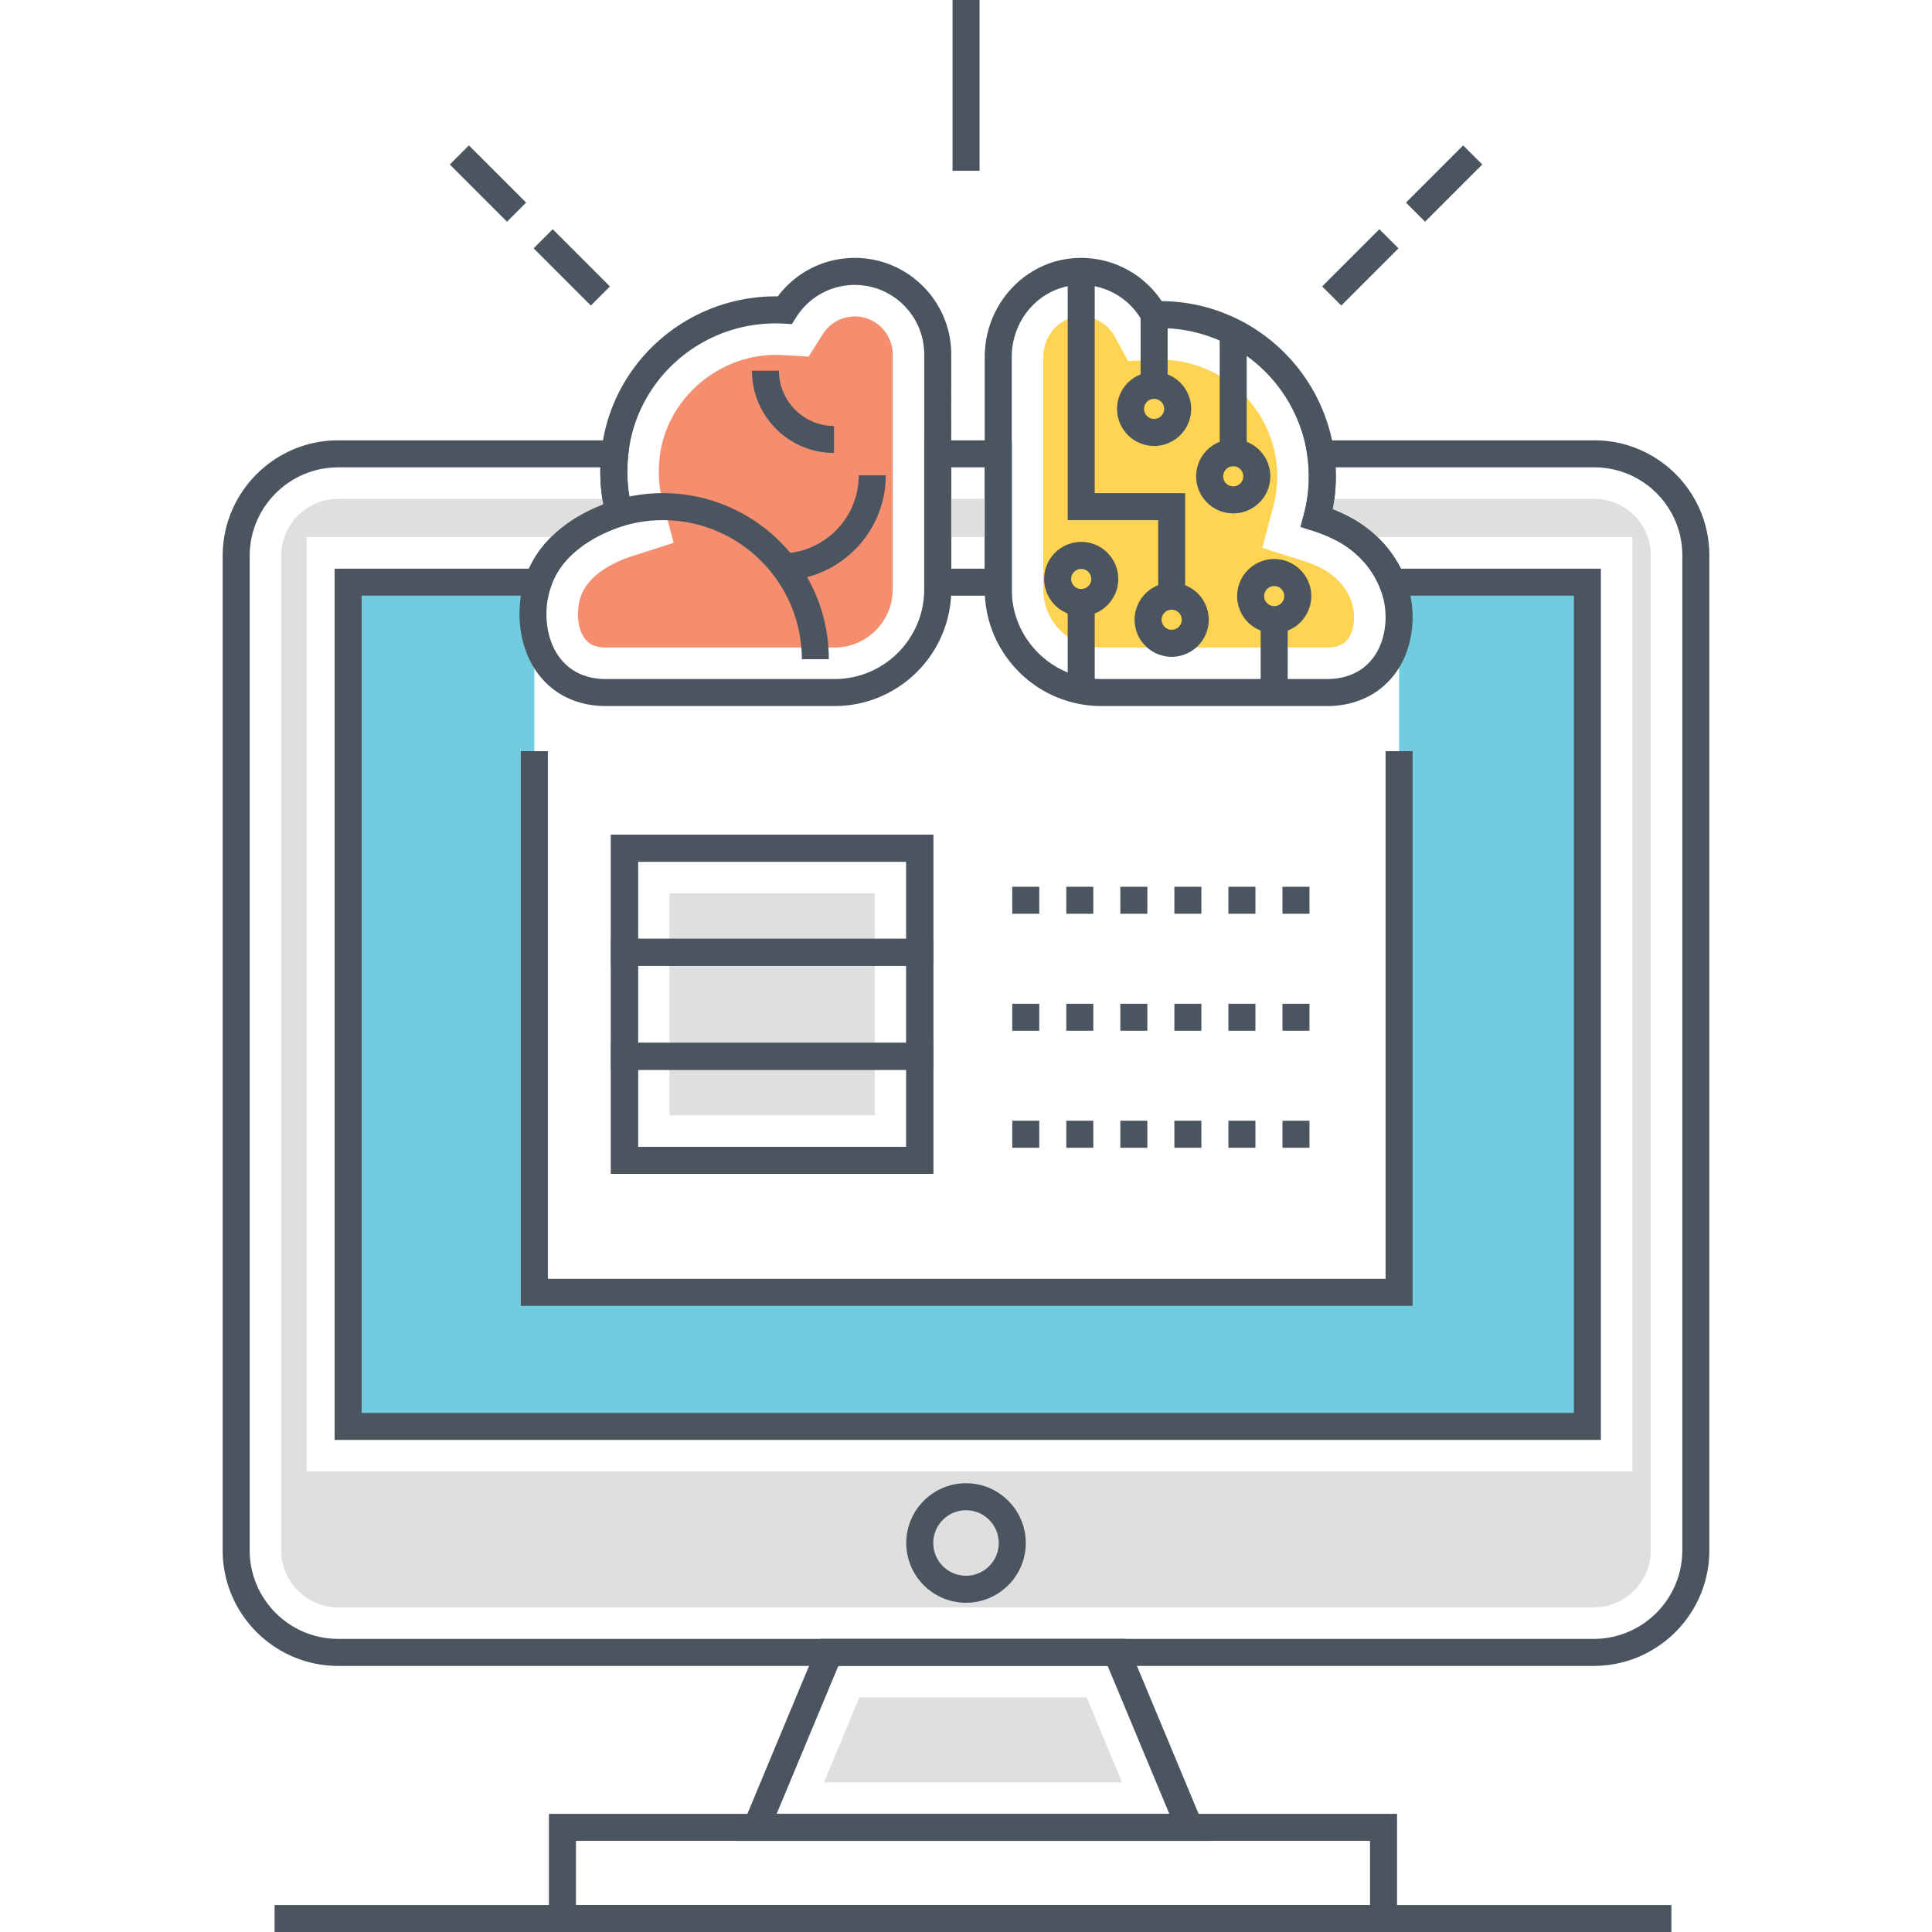 <svg class="svg-icon" style="width: 1em; height: 1em;vertical-align: middle;fill: currentColor;overflow: hidden;" viewBox="0 0 1024 1024" version="1.1" xmlns="http://www.w3.org/2000/svg"><path d="M354.854 473.462h108.776v117.682h-108.776z" fill="#DFDFDF" /><path d="M737.858 308.57c2.1 5.108 3.39 10.5 3.676 16.134 0 1.098 0.048 2.244 0 3.388v356.866H283.232v-350.42a53.398 53.398 0 0 1 0-17.854c0.238-1.766 0.62-3.484 1.098-5.202a51.6 51.6 0 0 1 0.906-2.912h-100.72v447.466h656.83V308.57h-103.488z" fill="#71CCE0" /><path d="M536.274 233.388h-46.4v82.342h46.4v-82.342z m-14.32 68.022h-17.758v-53.702h17.758v53.702z m323.066-68.022h-153.29l1.186 8.186c0.522 3.606 0.786 7.324 0.786 11.05 0 3.588-0.244 7.13-0.746 10.81a80.09 80.09 0 0 1-1.888 9.248l-1.704 6.54 6.434 2.078a82.516 82.516 0 0 1 12.174 5.01 51.212 51.212 0 0 1 6.78 4.188c7.452 5.404 13.148 12.582 16.472 20.766l1.814 4.466h101.148v433.144H191.674V315.73h98.688l1.652-4.856c2.686-7.898 7.848-14.784 15.426-20.524 6.224-4.85 13.924-8.76 22.886-11.622l6.55-2.088-1.822-6.628a59.374 59.374 0 0 1-1.426-6.828c-1.216-6.962-1.436-14.328-0.648-21.894l0.824-7.902H179.266c-33.77 0-61.244 27.472-61.244 61.244v527.086c0 33.772 27.474 61.244 61.244 61.244h665.472c33.768 0 61.242-27.474 61.242-61.244V294.296c-0.002-33.584-27.346-60.908-60.96-60.908z m46.638 588.33c0 25.874-21.05 46.924-46.922 46.924H179.266c-25.874 0-46.924-21.05-46.924-46.924V294.632c0-25.874 21.05-46.924 46.924-46.924h138.96c-0.152 6.124 0.274 12.098 1.268 17.778 0.09 0.598 0.188 1.196 0.294 1.788-8.006 3.118-15.088 7.058-21.07 11.722-8.294 6.284-14.448 13.806-18.344 22.416h-103.02v461.786h671.152V301.41h-106.044c-4.446-8.808-11.048-16.52-19.302-22.504a65.192 65.192 0 0 0-8.678-5.352 93.592 93.592 0 0 0-8.09-3.656c0.298-1.538 0.548-3.038 0.754-4.516a93.488 93.488 0 0 0 0.748-17.674h137.128c25.716 0 46.638 20.9 46.638 46.588v527.422z" fill="#4A555F" /><path d="M529.114 264.416h-32.078v20.288h32.078v-20.288z m315.908 0h-144.97a87.966 87.966 0 0 1-2.052 10.072 89.44 89.44 0 0 1 13.222 5.442 58.15 58.15 0 0 1 7.734 4.774h146.26v495.2H162.462v-495.2h140.578c7.352-5.728 16.134-9.928 25.108-12.792a65.294 65.294 0 0 1-1.576-7.494H179.264c-16.66 0-30.216 13.556-30.216 30.216v527.088c0 16.66 13.556 30.216 30.216 30.216h665.47c16.66 0 30.216-13.558 30.216-30.216V294.298c0.002-16.468-13.412-29.882-29.928-29.882z" fill="#DFDFDF" /><path d="M596.62 868.626h-161.83l-44.632 107.072h251.094l-44.632-107.072z m-152.282 14.32h142.736l32.694 78.432H411.644l32.694-78.432z" fill="#4A555F" /><path d="M575.938 899.656h-120.464l-18.764 45.016h157.992z" fill="#DFDFDF" /><path d="M290.95 961.378V1024H740.46v-62.622H290.95zM726.14 1009.68H305.27v-33.98H726.14v33.98z" fill="#4A555F" /><path d="M145.538 1009.68h740.334V1024H145.538zM512.008 786.148c-17.462 0-31.672 14.208-31.672 31.67 0 17.462 14.208 31.67 31.672 31.67 17.462 0 31.67-14.208 31.67-31.67 0-17.46-14.208-31.67-31.67-31.67z m0 49.022c-9.568 0-17.35-7.782-17.35-17.35 0-9.568 7.782-17.35 17.35-17.35 9.568 0 17.35 7.782 17.35 17.35 0 9.568-7.782 17.35-17.35 17.35zM714.496 273.556a91.81 91.81 0 0 0-8.124-3.668 92.08 92.08 0 0 0 1.628-17.246c0-51.052-41.34-92.63-92.298-93.032-10.042-15.15-27.452-23.956-45.964-22.806-26.808 1.698-47.81 24.716-47.81 52.398v123.204c0 34.086 27.732 61.818 61.818 61.818H703.6c10.904 0 21.1-3.456 28.71-9.734 8.448-6.964 13.722-16.52 15.67-28.398 4.108-25.072-9.348-50.204-33.484-62.536z m19.35 60.22c-1.368 8.356-4.95 14.97-10.644 19.666-5.054 4.168-12.016 6.46-19.602 6.46h-119.852c-26.19 0-47.498-21.308-47.498-47.498V189.202c0-20.146 15.108-36.884 34.398-38.106a36.84 36.84 0 0 1 34.782 19.19l2.144 3.936 4.478-0.208c0.944-0.044 1.928-0.088 2.914-0.088 43.402 0 78.714 35.312 78.714 78.714 0 6.768-0.882 13.502-2.62 20.016l-1.766 6.622 6.538 2.056a78.248 78.248 0 0 1 12.146 4.972c18.572 9.49 28.968 28.566 25.868 47.47z" fill="#4A555F" /><path d="M700.37 301.18a61.4 61.4 0 0 0-9.546-3.904l-21.796-6.85 5.89-22.072a60.952 60.952 0 0 0 2.056-15.71c0-34.19-27.816-62.008-62.006-62.008-0.734 0-1.466 0.04-2.192 0.072l-14.888 0.66-7.128-13.09a20.144 20.144 0 0 0-19.056-10.508c-10.334 0.658-18.744 10.272-18.744 21.434v123.204c0 16.976 13.812 30.788 30.79 30.788H703.6c3.664 0 6.936-0.962 8.972-2.64 1.606-1.324 3.85-3.748 4.79-9.48 1.918-11.706-4.91-23.72-16.992-29.896z" fill="#FFD452" /><path d="M453.05 136.694c-16.196 0-31.16 7.552-40.8 20.394a136.622 136.622 0 0 0-1.58-0.012c-47.08 0.264-86.566 35.396-91.852 81.722-1.116 9.79-0.804 19.35 0.922 28.51-22.378 8.736-37.312 23.588-42.348 42.308-4.744 17.644-1.828 41.594 15.374 55.314 7.504 5.99 17.478 9.29 28.08 9.29h121.512c34.086 0 61.818-27.732 61.818-61.818V187.818c-0.002-28.188-22.936-51.124-51.126-51.124z m36.804 175.712c0 26.188-21.308 47.498-47.496 47.498h-121.512c-7.368 0-14.166-2.188-19.148-6.162-12.136-9.682-14.006-27.27-10.474-40.404 5.64-20.972 26.916-30.676 39.096-34.592l6.49-2.088-1.764-6.582c-2.504-9.348-3.174-19.326-2-29.652 4.466-39.126 37.87-68.802 77.664-69.024 1.632 0 3.218 0.044 4.804 0.134l4.204 0.236 2.246-3.56c6.802-10.766 18.42-17.192 31.086-17.192 20.294 0 36.802 16.51 36.802 36.804v124.584z" fill="#4A555F" /><path d="M453.05 167.722c-6.9 0-13.242 3.516-16.962 9.406l-7.494 11.864-14.01-0.782a69.46 69.46 0 0 0-3.744-0.104c-30.866 0.17-57.748 23.984-61.198 54.208-0.938 8.236-0.42 16.124 1.54 23.44l5.874 21.942-21.622 6.954c-8.948 2.878-24.494 9.696-28.078 23.024-2.112 7.862-1.156 18.288 4.76 23.008 2.002 1.598 5.184 2.514 8.728 2.514h121.512c16.978 0 30.79-13.812 30.79-30.788V187.82c0-11.082-9.014-20.098-20.096-20.098z" fill="#F58E6F" /><path d="M351.328 261.378c-8.56 0-17.056 1.24-25.246 3.69l4.098 13.72a73.91 73.91 0 0 1 21.15-3.088c40.612 0 73.654 33.062 73.654 73.702h14.32c-0.002-48.538-39.468-88.024-87.976-88.024z" fill="#4A555F" /><path d="M455.162 251.918c0 22.848-18.59 41.44-41.44 41.44v14.32c30.746 0 55.76-25.014 55.76-55.76h-14.32zM580.226 261.378V143.868h-14.32v131.83h47.946v40.288h14.32v-54.608zM646.46 175.966h14.32v64.012h-14.32zM668.176 367.696l0.02-39.268 14.32 0.006-0.02 39.268z" fill="#4A555F" /><path d="M621.012 308.826c-10.834 0-19.646 8.812-19.646 19.646 0 10.832 8.812 19.644 19.646 19.644 10.832 0 19.644-8.812 19.644-19.644 0-10.832-8.812-19.646-19.644-19.646z m0 24.97a5.332 5.332 0 0 1-5.326-5.324 5.334 5.334 0 0 1 5.326-5.326 5.332 5.332 0 0 1 5.324 5.326 5.33 5.33 0 0 1-5.324 5.324zM653.636 232.818c-10.832 0-19.644 8.812-19.644 19.644s8.812 19.644 19.644 19.644c10.834 0 19.646-8.812 19.646-19.644s-8.812-19.644-19.646-19.644z m0 24.968c-2.934 0-5.324-2.39-5.324-5.324s2.39-5.324 5.324-5.324c2.936 0 5.326 2.39 5.326 5.324s-2.388 5.324-5.326 5.324zM611.706 197.078c-10.832 0-19.644 8.812-19.644 19.644 0 10.834 8.812 19.646 19.644 19.646s19.644-8.812 19.644-19.646c0-10.83-8.814-19.644-19.644-19.644z m0 24.97a5.332 5.332 0 0 1-5.324-5.326 5.332 5.332 0 0 1 5.324-5.324 5.332 5.332 0 0 1 5.324 5.324 5.332 5.332 0 0 1-5.324 5.326zM573.066 287.224c-10.832 0-19.644 8.812-19.644 19.646 0 10.832 8.812 19.644 19.644 19.644 10.832 0 19.644-8.812 19.644-19.644 0-10.832-8.814-19.646-19.644-19.646z m0 24.97a5.33 5.33 0 0 1-5.324-5.324 5.332 5.332 0 0 1 5.324-5.326 5.332 5.332 0 0 1 5.324 5.326 5.33 5.33 0 0 1-5.324 5.324zM675.356 296.3c-10.834 0-19.646 8.812-19.646 19.644 0 10.834 8.812 19.646 19.646 19.646 10.832 0 19.644-8.812 19.644-19.646 0-10.83-8.814-19.644-19.644-19.644z m0 24.97a5.334 5.334 0 0 1-5.326-5.326 5.332 5.332 0 0 1 5.326-5.324 5.332 5.332 0 0 1 5.324 5.324 5.332 5.332 0 0 1-5.324 5.326z" fill="#4A555F" /><path d="M604.546 166.844h14.32v37.396h-14.32zM565.906 319.342h14.32v46.676h-14.32zM412.872 196.478l-14.32-0.024c-0.042 24.01 19.458 43.584 43.468 43.63l0.028-14.32c-16.116-0.034-29.204-13.17-29.176-29.286zM734.392 398.13v279.668H290.374V398.13h-14.32V692.12h472.658V398.13z" fill="#4A555F" /><path d="M323.826 442.434v69.458h170.832v-69.458h-170.832z m156.512 55.138h-142.19v-40.818h142.19v40.818z" fill="#4A555F" /><path d="M323.826 497.572v69.46h170.832v-69.46h-170.832z m156.512 55.14h-142.19v-40.82h142.19v40.82z" fill="#4A555F" /><path d="M323.826 552.712v69.46h170.832v-69.46h-170.832z m156.512 55.14h-142.19v-40.82h142.19v40.82z" fill="#4A555F" /><path d="M323.826 442.432v179.738h170.832v-179.738h-170.832z m156.512 165.418h-142.19v-151.096h142.19v151.096zM593.8 484.324h14.32v-14.32h-14.32v14.32z m-28.64 0h14.32v-14.32h-14.32v14.32z m-28.642 0h14.32v-14.32h-14.32v14.32z m114.564 0h14.32v-14.32h-14.32v14.32z m28.642-14.32v14.32h14.32v-14.32h-14.32z m-57.282 14.32h14.32v-14.32h-14.32v14.32zM536.518 546.326h14.32v-14.32h-14.32v14.32z m57.282 0h14.32v-14.32h-14.32v14.32z m-28.64 0h14.32v-14.32h-14.32v14.32z m57.282 0h14.32v-14.32h-14.32v14.32z m28.64 0h14.32v-14.32h-14.32v14.32z m28.642-14.322v14.32h14.32v-14.32h-14.32zM593.8 608.328h14.32v-14.32h-14.32v14.32z m-57.282 0h14.32v-14.32h-14.32v14.32z m28.642 0h14.32v-14.32h-14.32v14.32z m57.282 0h14.32v-14.32h-14.32v14.32z m57.282-14.322v14.32h14.32v-14.32h-14.32z m-28.642 14.322h14.32v-14.32h-14.32v14.32zM283.23 301.41v6.458l-4.754-1.662a60.676 60.676 0 0 0-1.048 3.366c-0.3 1.09-0.56 2.142-0.774 3.166h-0.582v3.946l14.256 0.964c0.18-1.314 0.474-2.706 0.888-4.198 0.246-0.866 0.492-1.694 0.78-2.516l3.328-9.524h-12.094zM504.864 0h14.32v90.486h-14.32zM282.824 131.62l10.124-10.126 30.328 30.33-10.124 10.124zM238.4 87.192l10.124-10.124 30.33 30.328-10.124 10.124zM700.766 151.82l30.328-30.326 10.124 10.124-30.326 30.328zM745.184 107.396l30.328-30.326 10.124 10.124-30.328 30.326z" fill="#4A555F" /></svg>
